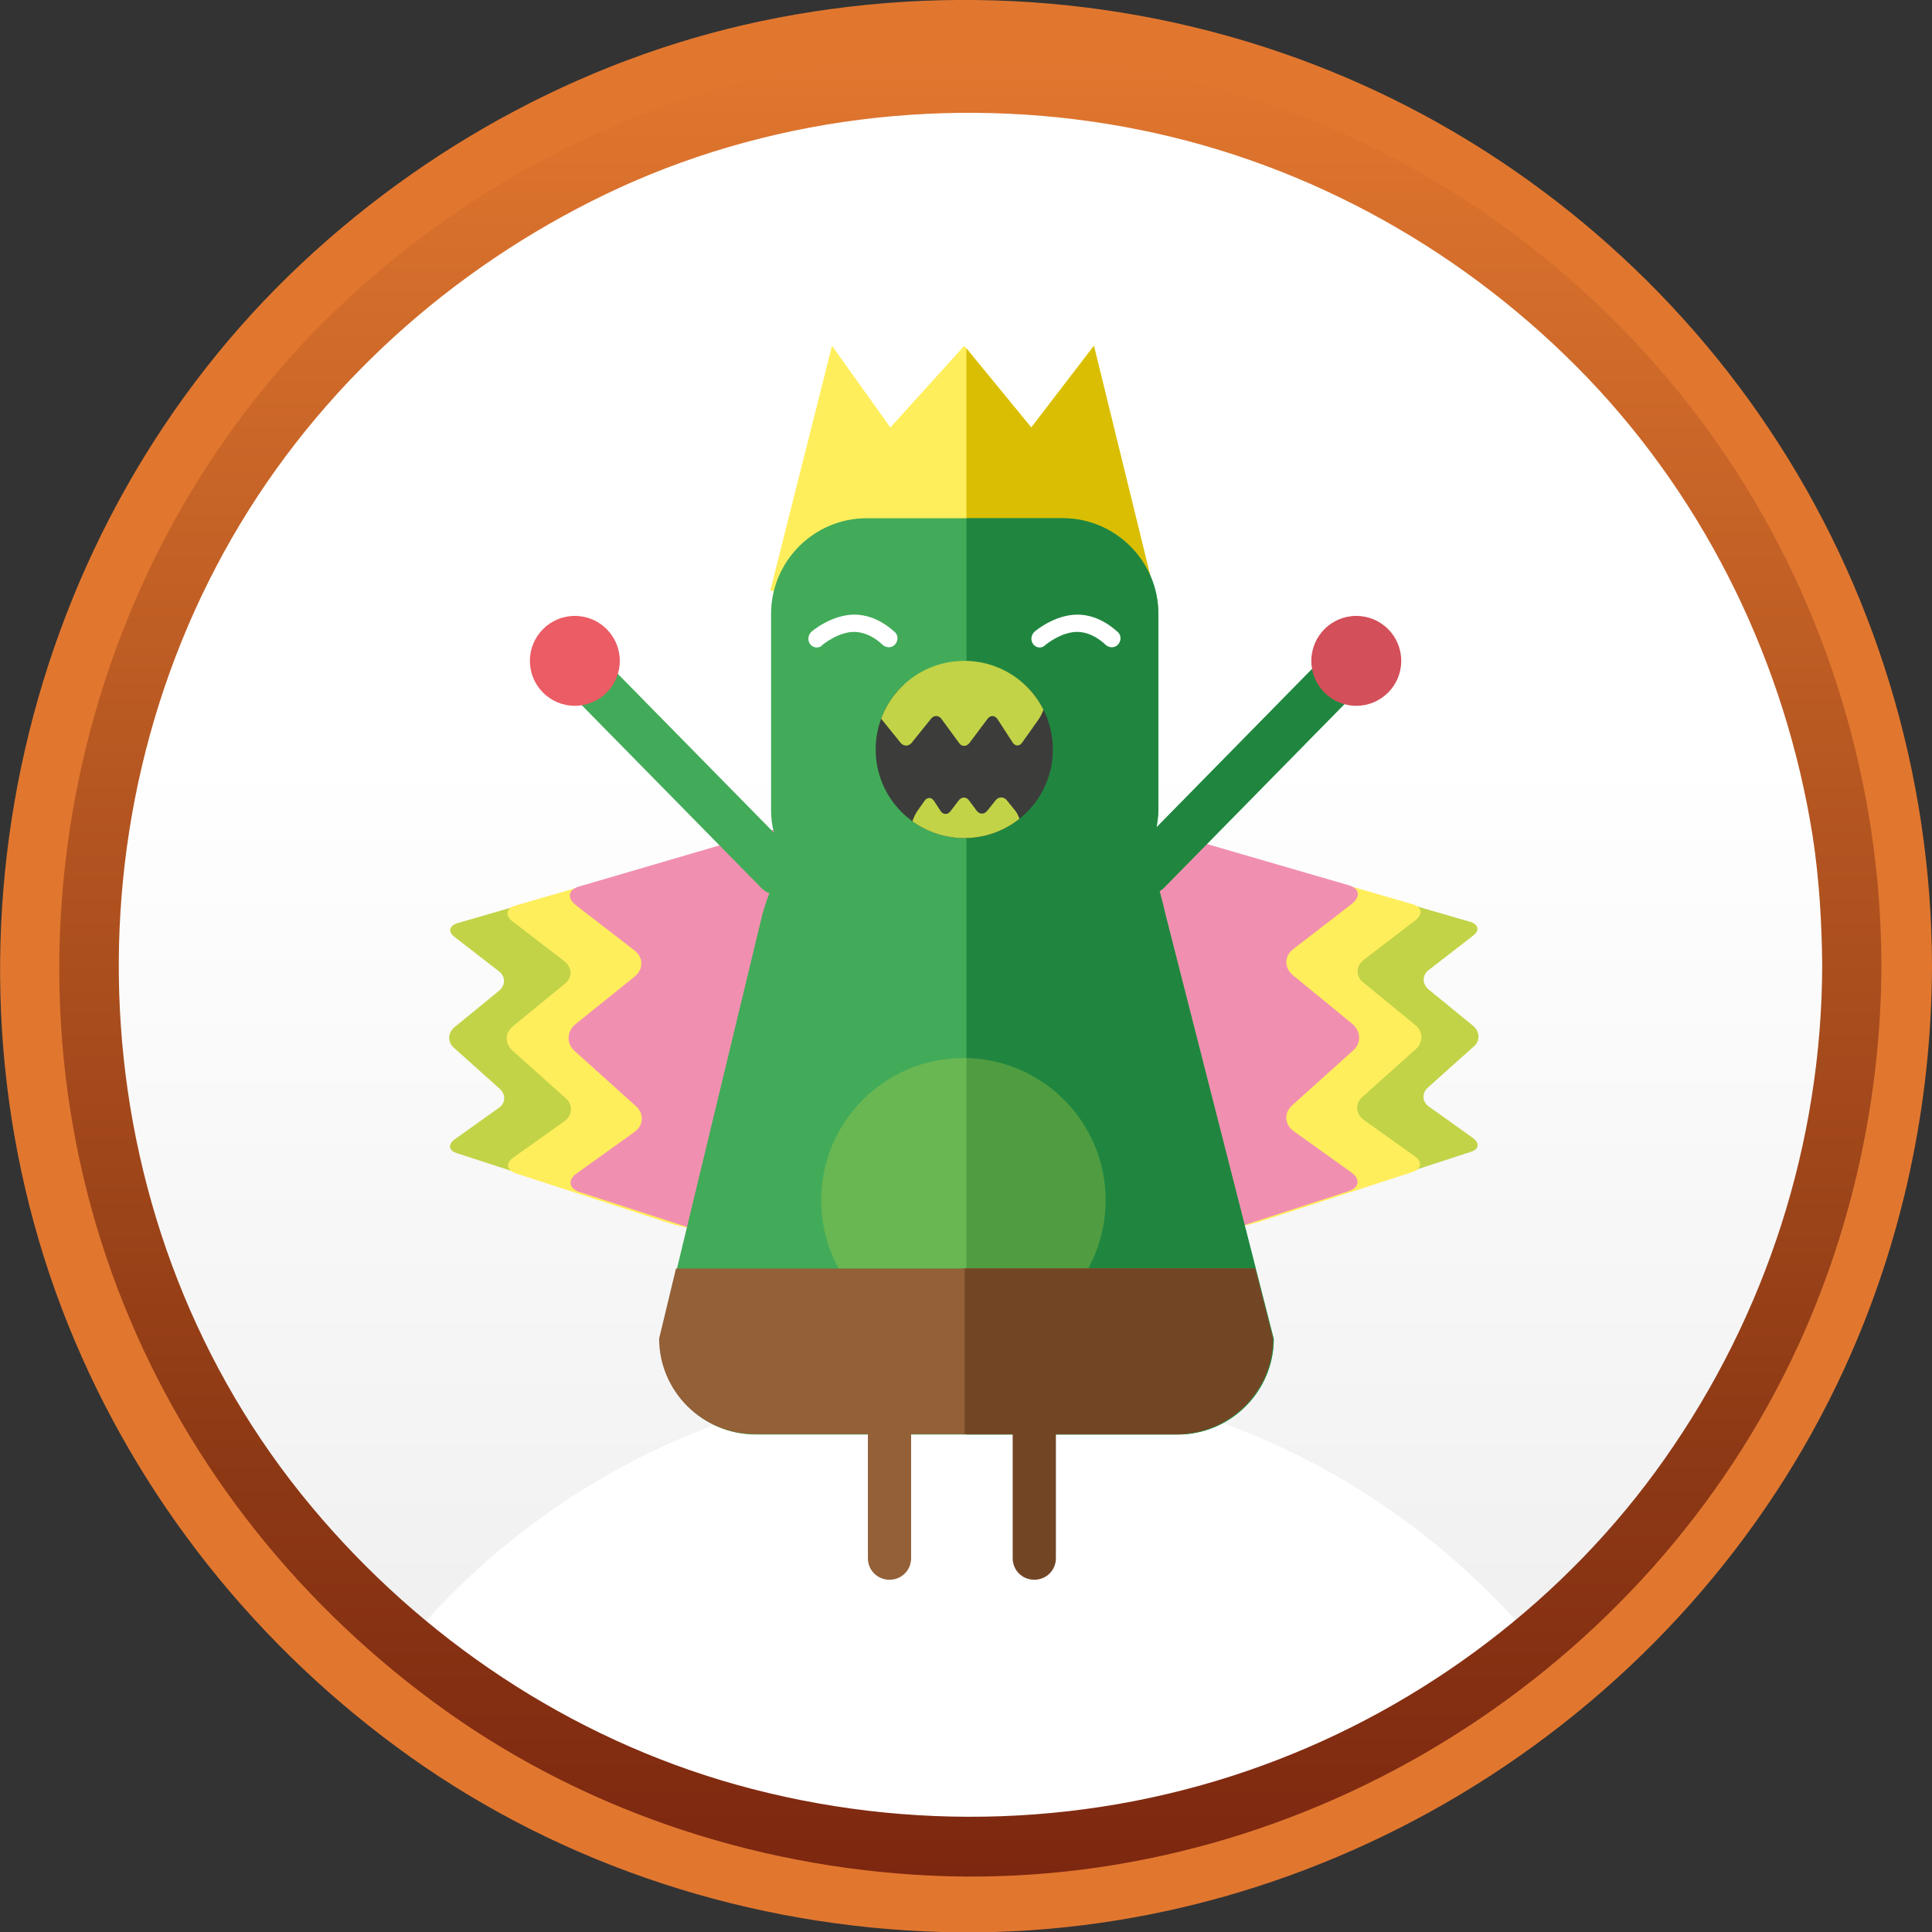 <svg xmlns="http://www.w3.org/2000/svg" xmlns:xlink="http://www.w3.org/1999/xlink" width="447" height="447" viewBox="0 0 447 447">
  <rect x="0" y="0" width="447" height="447" fill="#333333" stroke="none"/>
  <style>
    .st0{fill:url(#SVGID_1_);} .st1{fill:#FFFFFF;} .st2{fill:#E1772F;} .st3{fill:url(#SVGID_2_);} .st4{fill:#C2D347;} .st5{fill:#FFEE5C;} .st6{fill:#F18FB0;} .st7{clip-path:url(#SVGID_4_);fill:#FFEE5C;} .st8{clip-path:url(#SVGID_4_);fill:#D9BE03;} .st9{clip-path:url(#SVGID_6_);fill:#42AB59;} .st10{clip-path:url(#SVGID_6_);fill:#20863F;} .st11{opacity:0.3;fill:#C2D347;} .st12{clip-path:url(#SVGID_8_);fill:#724625;} .st13{clip-path:url(#SVGID_8_);fill:#936037;} .st14{fill:#D34F59;} .st15{fill:#EB5C64;} .st16{clip-path:url(#SVGID_10_);fill:#3C3C3B;} .st17{clip-path:url(#SVGID_10_);} .st18{fill:#724625;} .st19{fill:#936037;} .st20{fill:url(#SVGID_11_);} .st21{fill:url(#SVGID_12_);} .st22{clip-path:url(#SVGID_14_);fill:#FFEE5C;} .st23{clip-path:url(#SVGID_14_);fill:#D9BE03;} .st24{clip-path:url(#SVGID_16_);fill:#42AB59;} .st25{clip-path:url(#SVGID_16_);fill:#20863F;} .st26{clip-path:url(#SVGID_18_);fill:#724625;} .st27{clip-path:url(#SVGID_18_);fill:#936037;} .st28{clip-path:url(#SVGID_20_);fill:#3C3C3B;} .st29{clip-path:url(#SVGID_20_);}
  </style>
  <linearGradient id="SVGID_1_" gradientUnits="userSpaceOnUse" x1="225.113" y1="19.8" x2="225.113" y2="424.378">
    <stop offset=".381" stop-color="#FFF"/>
    <stop offset="1" stop-color="#EDEDED"/>
  </linearGradient>
  <circle class="st0" cx="225.1" cy="222.1" r="202.3"/>
  <path class="st1" d="M224.7 432.8c50.5 0 95.8-22 126.9-56.9C320.4 341 275.1 319 224.7 319s-95.8 22-126.9 56.9c31.1 34.9 76.4 56.9 126.9 56.9z"/>
  <path class="st2" d="M432.5 223.4c-.1 43.5-13.6 85.6-38.7 121.2-24.1 34.2-59.1 60.7-98.3 75.1-41.4 15.2-87 16.7-129.3 4.8C125.4 413 89 388.7 61.9 356.2 5.5 288.7-.6 189.9 44.6 115c21.8-36.1 54.7-64.7 93-82.3 39.6-18.2 85.3-22.8 127.9-14.1 41.7 8.5 80 30 109.4 60.7 29.6 30.8 48.7 70.5 55.4 112.6 1.5 10.4 2.1 21 2.2 31.5 0 9.4 14.6 9.4 14.5 0-.1-44.2-13.2-87.6-37.8-124.3-23.8-35.6-58-64.1-97.4-81C270.3.3 224.3-4.4 180 4.1c-42.4 8.1-82 29.4-113 59.5-64 62.2-84.5 160.2-51.2 243 16.2 40.2 43.8 74.7 79 99.8 35.8 25.5 79.2 39.4 123.1 40.6 88.4 2.5 172-50.1 208.8-130.3 13.4-29.2 20.2-61 20.3-93.2 0-9.4-14.5-9.4-14.5-.1z"/>
  <linearGradient id="SVGID_2_" gradientUnits="userSpaceOnUse" x1="224.483" y1="12.573" x2="224.483" y2="434.126">
    <stop offset="0" stop-color="#E1772F"/>
    <stop offset=".755" stop-color="#8F3A15"/>
    <stop offset="1" stop-color="#7D2710"/>
  </linearGradient>
  <path class="st3" d="M421.6 223.3c-.1 41-12.9 80.8-36.5 114.3-22.7 32.3-55.8 57.3-92.8 70.8-39 14.3-82 15.7-122 4.5-38.5-10.8-72.8-33.8-98.3-64.4C18.9 284.9 13.1 191.6 55.7 121c20.6-34.1 51.6-61 87.7-77.6 37.4-17.1 80.4-21.5 120.6-13.3 39.4 8 75.4 28.3 103.2 57.2 27.9 29.1 45.9 66.5 52.2 106.2 1.5 9.8 2.1 19.8 2.2 29.8 0 8.8 13.7 8.8 13.7 0-.1-41.6-12.4-82.6-35.6-117.3-22.5-33.6-54.7-60.4-91.8-76.4-39.1-16.8-82.5-21.2-124.3-13.2-40.1 7.6-77.5 27.8-106.7 56.1-60.4 58.7-79.7 151.1-48.3 229.2 15.2 37.9 41.3 70.4 74.5 94.1 33.8 24.1 74.7 37.1 116.1 38.3 83.4 2.3 162.2-47.3 196.9-122.9 12.6-27.5 19.1-57.6 19.2-87.9 0-8.8-13.7-8.8-13.7 0z"/>
  <g>
    <path class="st4" d="M142.7 206.5c0-2-1.6-3.2-3.5-2.6l-33.4 9.7c-1.9.6-2.2 2-.6 3.2l10.2 7.9c1.6 1.2 1.6 3.2.1 4.5l-10.4 8.5c-1.5 1.3-1.6 3.4-.1 4.7l10.6 9.5c1.5 1.3 1.4 3.4-.3 4.5l-10.1 7.2c-1.6 1.2-1.4 2.6.5 3.2l30.1 9.8c1.9.6 4.2 1.1 5.1 1.1.9 0 1.7-1.6 1.7-3.6v-67.6z"/>
    <path class="st5" d="M162.3 201.2c0-2.3-1.8-3.7-4-3l-39 11.3c-2.2.6-2.5 2.3-.7 3.7l12 9.2c1.8 1.4 1.9 3.8.1 5.2l-12.1 9.9c-1.8 1.5-1.8 3.9-.1 5.5l12.4 11.1c1.7 1.5 1.6 3.9-.3 5.3l-11.8 8.4c-1.9 1.3-1.6 3 .6 3.7l35.1 11.4c2.2.7 4.9 1.3 6 1.3 1.1 0 2-1.9 2-4.2v-78.8z"/>
    <path class="st6" d="M183 195.6c0-2.6-2.1-4.2-4.6-3.5l-44.4 13c-2.5.7-2.9 2.6-.8 4.3l13.6 10.5c2.1 1.6 2.1 4.3.1 6L133.1 237c-2 1.7-2.1 4.5-.1 6.2l14.1 12.7c2 1.8 1.8 4.5-.3 6l-13.4 9.6c-2.1 1.5-1.8 3.5.7 4.3l40 13c2.5.8 5.6 1.5 6.8 1.5s2.2-2.2 2.2-4.8v-89.9z"/>
    <path class="st4" d="M303.3 206.2c0-2 1.6-3.2 3.5-2.6l33.4 9.7c1.9.6 2.2 2 .6 3.2l-10.2 7.9c-1.6 1.2-1.6 3.2-.1 4.5l10.4 8.5c1.5 1.3 1.6 3.4.1 4.7l-10.6 9.5c-1.5 1.3-1.4 3.4.3 4.5l10.1 7.2c1.6 1.2 1.4 2.6-.5 3.2l-30.1 9.8c-1.9.6-4.2 1.1-5.1 1.1-.9 0-1.7-1.6-1.7-3.6v-67.6z"/>
    <path class="st5" d="M283.8 200.9c0-2.3 1.8-3.7 4-3l39 11.3c2.2.6 2.5 2.3.7 3.7l-12 9.2c-1.8 1.4-1.9 3.8-.1 5.2l12.1 9.9c1.8 1.5 1.8 3.9.1 5.5l-12.4 11.1c-1.7 1.5-1.6 3.9.3 5.3l11.8 8.4c1.9 1.3 1.6 3-.6 3.7l-35.1 11.4c-2.2.7-4.9 1.3-6 1.3-1.1 0-2-1.9-2-4.2v-78.8z"/>
    <path class="st6" d="M263 195.4c0-2.6 2.1-4.2 4.6-3.5l44.4 12.9c2.5.7 2.9 2.6.8 4.3l-13.6 10.5c-2.1 1.6-2.1 4.3-.1 6l13.8 11.3c2 1.7 2.1 4.5.1 6.2l-14 12.6c-2 1.8-1.8 4.5.3 6l13.4 9.6c2.1 1.5 1.8 3.5-.7 4.3l-40 13c-2.5.8-5.6 1.5-6.8 1.5-1.2 0-2.2-2.2-2.2-4.8v-89.9z"/>
    <defs>
      <path id="SVGID_3_" d="M267 136.7L253.1 80l-14.5 18.9L223.1 80 206 98.9 192.5 80l-14.3 56.7H267z"/>
    </defs>
    <clipPath id="SVGID_4_">
      <use xlink:href="#SVGID_3_" overflow="visible"/>
    </clipPath>
    <path class="st7" d="M162.3 46.1h165.8v113.4H162.3z"/>
    <path class="st8" d="M223.6 46.1h104.5v113.4H223.6z"/>
    <defs>
      <path id="SVGID_5_" d="M269.6 211.4c-.4-1.9-.9-3.6-1.3-5.2.3-.2.7-.5 1-.8l44.9-45.7c2.1-2.2 2.1-5.7-.1-7.8-2.2-2.1-5.7-2.1-7.8.1l-38.7 39.4c.2-1.3.4-2.6.4-3.9V142c0-12.2-10-22.1-22.1-22.1h-45.4c-12.2 0-22.1 10-22.1 22.1v45.4c0 1.8.2 3.6.7 5.3l-40-40.7c-2.1-2.2-5.7-2.2-7.8-.1-2.2 2.1-2.2 5.7-.1 7.8l44.9 45.7c.6.6 1.2 1 1.9 1.3-.6 1.5-1.1 3.1-1.6 4.8l-23.7 98.3c0 12.2 10 22.1 22.1 22.1h97.7c12.2 0 22.2-10 22.2-22.1l-25.1-98.4z"/>
    </defs>
    <clipPath id="SVGID_6_">
      <use xlink:href="#SVGID_5_" overflow="visible"/>
    </clipPath>
    <path class="st9" d="M115.1 65.2h223.5v282.1H115.1z"/>
    <path class="st10" d="M223.6 65.2h136.8v282.1H223.6z"/>
    <circle class="st11" cx="222.9" cy="277.7" r="32.9"/>
    <g>
      <defs>
        <path id="SVGID_7_" d="M152.5 309.7c0 12.2 10 22.1 22.1 22.1h97.7c12.2 0 22.2-10 22.2-22.1l-4.1-16.2h-134l-3.9 16.2z"/>
      </defs>
      <clipPath id="SVGID_8_">
        <use xlink:href="#SVGID_7_" overflow="visible"/>
      </clipPath>
      <path class="st12" d="M222.6 267.7h112.2V362H222.6z"/>
      <path class="st13" d="M145.6 267.7h189.2V362H145.6z"/>
      <path class="st12" d="M223.2 268h111v94h-111z"/>
    </g>
    <circle class="st14" cx="313.8" cy="152.9" r="10.4"/>
    <circle class="st15" cx="133" cy="152.9" r="10.4"/>
    <g>
      <defs>
        <circle id="SVGID_9_" cx="223.1" cy="173.4" r="20.5"/>
      </defs>
      <clipPath id="SVGID_10_">
        <use xlink:href="#SVGID_9_" overflow="visible"/>
      </clipPath>
      <path class="st16" d="M199.6 158.3h54.7v46h-54.7z"/>
      <path class="st17 st4" d="M202.6 162.7c0 1.1.6 2.7 1.2 3.5l4.6 5.7c.7.8 1.8.8 2.5 0l4.5-5.6c.7-.9 1.8-.8 2.4 0l4.1 5.6c.6.9 1.7.9 2.4 0l4.2-5.6c.7-.9 1.7-.8 2.3.1l3.5 5.4c.6.9 1.6.9 2.2 0l3.9-5.5c.6-.9 1.3-2.5 1.4-3.6l1.4-9.4c.2-1.1-.6-2-1.7-2h-37c-1.1 0-2 .9-2 2v9.4zM236.2 191.2c0-1.1-.6-2.7-1.2-3.5l-2.1-2.6c-.7-.8-1.8-.8-2.5 0l-2 2.5c-.7.9-1.8.8-2.4 0l-1.8-2.4c-.6-.9-1.7-.9-2.4 0l-1.9 2.5c-.7.9-1.7.8-2.3-.1l-1.5-2.3c-.6-.9-1.6-.9-2.2 0l-1.7 2.4c-.6.9-1.3 2.5-1.4 3.6l-.7 4.7c-.2 1.1.6 2 1.7 2h22.4c1.1 0 2-.9 2-2v-4.8z"/>
    </g>
    <path class="st1" d="M189 149.8c-.6 0-1.1-.2-1.5-.7-.7-.8-.6-2.1.2-2.9.2-.2 4.7-4 10-4 5.4 0 9.2 4 9.4 4.1.8.8.7 2.1-.1 2.9-.8.8-2.1.7-2.9-.1 0 0-2.8-2.9-6.5-2.9s-7.3 3-7.3 3c-.3.4-.8.6-1.3.6zM240.6 149.8c-.6 0-1.1-.2-1.5-.7-.7-.8-.6-2.1.2-2.9.2-.2 4.7-4 10-4 5.4 0 9.2 4 9.4 4.1.8.8.7 2.1-.1 2.9-.8.8-2.1.7-2.9-.1 0 0-2.8-2.9-6.5-2.9s-7.3 3-7.3 3c-.4.4-.8.6-1.3.6z"/>
    <path class="st18" d="M239.3 365.5c-2.8 0-5-2.2-5-5v-39c0-2.8 2.2-5 5-5s5 2.2 5 5v39c0 2.8-2.2 5-5 5z"/>
    <path class="st19" d="M205.8 365.5c-2.8 0-5-2.2-5-5v-39c0-2.8 2.2-5 5-5s5 2.2 5 5v39c0 2.8-2.2 5-5 5z"/>
  </g>
</svg>
